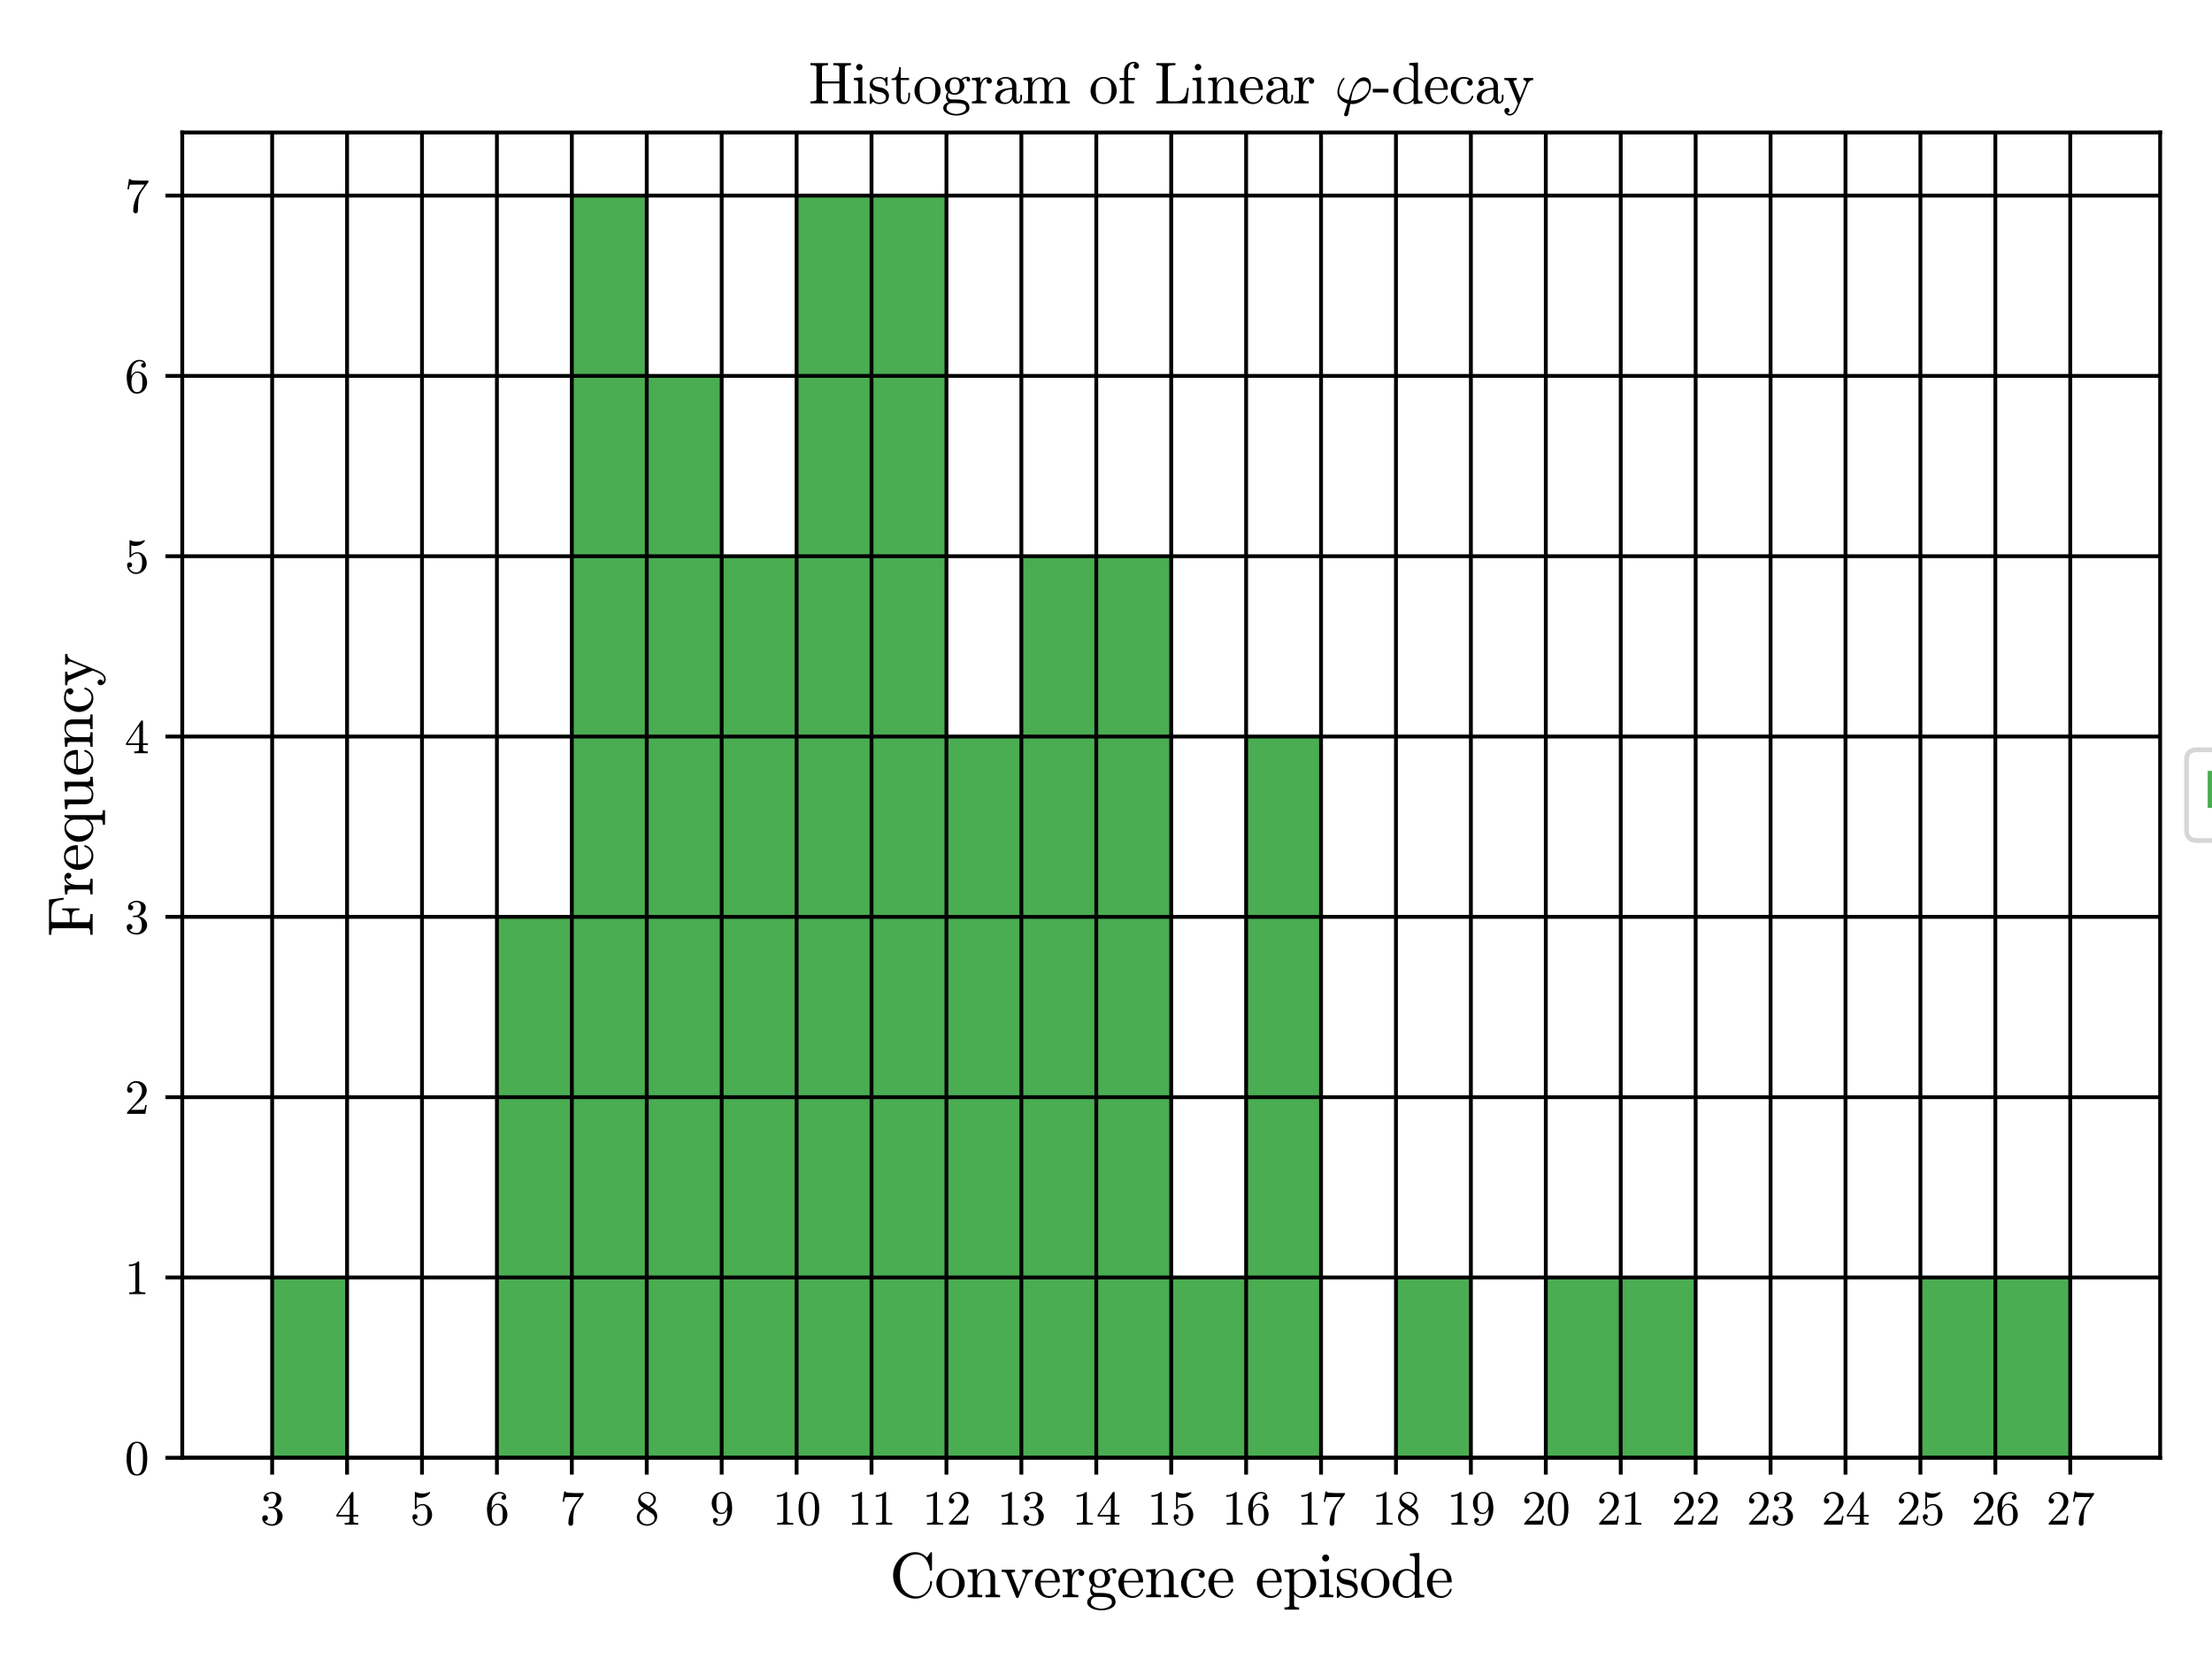 <?xml version="1.0" encoding="utf-8" standalone="no"?>
<!DOCTYPE svg PUBLIC "-//W3C//DTD SVG 1.1//EN"
  "http://www.w3.org/Graphics/SVG/1.1/DTD/svg11.dtd">
<svg xmlns:xlink="http://www.w3.org/1999/xlink" width="460.8pt" height="345.6pt" viewBox="0 0 460.8 345.6" xmlns="http://www.w3.org/2000/svg" version="1.1">
 <defs>
  <style type="text/css">*{stroke-linejoin: round; stroke-linecap: butt}</style>
 </defs>
 <g id="figure_1">
  <g id="patch_1">
   <path d="M 0 345.6 
L 460.8 345.6 
L 460.8 0 
L 0 0 
z
" style="fill: #ffffff"/>
  </g>
  <g id="axes_1">
   <g id="patch_2">
    <path d="M 37.966 303.685 
L 450 303.685 
L 450 27.6 
L 37.966 27.6 
z
" style="fill: #ffffff"/>
   </g>
   <g id="patch_3">
    <path d="M 56.695 303.685 
L 72.302 303.685 
L 72.302 266.122 
L 56.695 266.122 
z
" clip-path="url(#p7d79323b44)" style="fill: #4aad52"/>
   </g>
   <g id="patch_4">
    <path d="M 72.302 303.685 
L 87.91 303.685 
L 87.91 303.685 
L 72.302 303.685 
z
" clip-path="url(#p7d79323b44)" style="fill: #4aad52"/>
   </g>
   <g id="patch_5">
    <path d="M 87.91 303.685 
L 103.517 303.685 
L 103.517 303.685 
L 87.91 303.685 
z
" clip-path="url(#p7d79323b44)" style="fill: #4aad52"/>
   </g>
   <g id="patch_6">
    <path d="M 103.517 303.685 
L 119.124 303.685 
L 119.124 190.997 
L 103.517 190.997 
z
" clip-path="url(#p7d79323b44)" style="fill: #4aad52"/>
   </g>
   <g id="patch_7">
    <path d="M 119.124 303.685 
L 134.732 303.685 
L 134.732 40.747 
L 119.124 40.747 
z
" clip-path="url(#p7d79323b44)" style="fill: #4aad52"/>
   </g>
   <g id="patch_8">
    <path d="M 134.732 303.685 
L 150.339 303.685 
L 150.339 78.309 
L 134.732 78.309 
z
" clip-path="url(#p7d79323b44)" style="fill: #4aad52"/>
   </g>
   <g id="patch_9">
    <path d="M 150.339 303.685 
L 165.946 303.685 
L 165.946 115.872 
L 150.339 115.872 
z
" clip-path="url(#p7d79323b44)" style="fill: #4aad52"/>
   </g>
   <g id="patch_10">
    <path d="M 165.946 303.685 
L 181.554 303.685 
L 181.554 40.747 
L 165.946 40.747 
z
" clip-path="url(#p7d79323b44)" style="fill: #4aad52"/>
   </g>
   <g id="patch_11">
    <path d="M 181.554 303.685 
L 197.161 303.685 
L 197.161 40.747 
L 181.554 40.747 
z
" clip-path="url(#p7d79323b44)" style="fill: #4aad52"/>
   </g>
   <g id="patch_12">
    <path d="M 197.161 303.685 
L 212.768 303.685 
L 212.768 153.435 
L 197.161 153.435 
z
" clip-path="url(#p7d79323b44)" style="fill: #4aad52"/>
   </g>
   <g id="patch_13">
    <path d="M 212.768 303.685 
L 228.376 303.685 
L 228.376 115.872 
L 212.768 115.872 
z
" clip-path="url(#p7d79323b44)" style="fill: #4aad52"/>
   </g>
   <g id="patch_14">
    <path d="M 228.376 303.685 
L 243.983 303.685 
L 243.983 115.872 
L 228.376 115.872 
z
" clip-path="url(#p7d79323b44)" style="fill: #4aad52"/>
   </g>
   <g id="patch_15">
    <path d="M 243.983 303.685 
L 259.59 303.685 
L 259.59 266.122 
L 243.983 266.122 
z
" clip-path="url(#p7d79323b44)" style="fill: #4aad52"/>
   </g>
   <g id="patch_16">
    <path d="M 259.59 303.685 
L 275.198 303.685 
L 275.198 153.435 
L 259.59 153.435 
z
" clip-path="url(#p7d79323b44)" style="fill: #4aad52"/>
   </g>
   <g id="patch_17">
    <path d="M 275.198 303.685 
L 290.805 303.685 
L 290.805 303.685 
L 275.198 303.685 
z
" clip-path="url(#p7d79323b44)" style="fill: #4aad52"/>
   </g>
   <g id="patch_18">
    <path d="M 290.805 303.685 
L 306.412 303.685 
L 306.412 266.122 
L 290.805 266.122 
z
" clip-path="url(#p7d79323b44)" style="fill: #4aad52"/>
   </g>
   <g id="patch_19">
    <path d="M 306.412 303.685 
L 322.02 303.685 
L 322.02 303.685 
L 306.412 303.685 
z
" clip-path="url(#p7d79323b44)" style="fill: #4aad52"/>
   </g>
   <g id="patch_20">
    <path d="M 322.02 303.685 
L 337.627 303.685 
L 337.627 266.122 
L 322.02 266.122 
z
" clip-path="url(#p7d79323b44)" style="fill: #4aad52"/>
   </g>
   <g id="patch_21">
    <path d="M 337.627 303.685 
L 353.234 303.685 
L 353.234 266.122 
L 337.627 266.122 
z
" clip-path="url(#p7d79323b44)" style="fill: #4aad52"/>
   </g>
   <g id="patch_22">
    <path d="M 353.234 303.685 
L 368.842 303.685 
L 368.842 303.685 
L 353.234 303.685 
z
" clip-path="url(#p7d79323b44)" style="fill: #4aad52"/>
   </g>
   <g id="patch_23">
    <path d="M 368.842 303.685 
L 384.449 303.685 
L 384.449 303.685 
L 368.842 303.685 
z
" clip-path="url(#p7d79323b44)" style="fill: #4aad52"/>
   </g>
   <g id="patch_24">
    <path d="M 384.449 303.685 
L 400.057 303.685 
L 400.057 303.685 
L 384.449 303.685 
z
" clip-path="url(#p7d79323b44)" style="fill: #4aad52"/>
   </g>
   <g id="patch_25">
    <path d="M 400.057 303.685 
L 415.664 303.685 
L 415.664 266.122 
L 400.057 266.122 
z
" clip-path="url(#p7d79323b44)" style="fill: #4aad52"/>
   </g>
   <g id="patch_26">
    <path d="M 415.664 303.685 
L 431.271 303.685 
L 431.271 266.122 
L 415.664 266.122 
z
" clip-path="url(#p7d79323b44)" style="fill: #4aad52"/>
   </g>
   <g id="matplotlib.axis_1">
    <g id="xtick_1">
     <g id="line2d_1">
      <path d="M 56.695 303.685 
L 56.695 27.6 
" clip-path="url(#p7d79323b44)" style="fill: none; stroke: #000000; stroke-width: 0.8; stroke-linecap: square"/>
     </g>
     <g id="line2d_2">
      <defs>
       <path id="m139fb6463d" d="M 0 0 
L 0 3.5 
" style="stroke: #000000; stroke-width: 0.8"/>
      </defs>
      <g>
       <use xlink:href="#m139fb6463d" x="56.695" y="303.685" style="stroke: #000000; stroke-width: 0.8"/>
      </g>
     </g>
     <g id="text_1">
      <!-- 3 -->
      <g transform="translate(54.195 317.624)scale(0.1 -0.1)">
       <defs>
        <path id="Cmr10-33" d="M 609 494 
Q 759 275 1012 169 
Q 1266 63 1556 63 
Q 1928 63 2084 380 
Q 2241 697 2241 1100 
Q 2241 1281 2208 1462 
Q 2175 1644 2097 1800 
Q 2019 1956 1883 2050 
Q 1747 2144 1550 2144 
L 1125 2144 
Q 1069 2144 1069 2203 
L 1069 2259 
Q 1069 2309 1125 2309 
L 1478 2338 
Q 1703 2338 1851 2506 
Q 2000 2675 2069 2917 
Q 2138 3159 2138 3378 
Q 2138 3684 1994 3881 
Q 1850 4078 1556 4078 
Q 1313 4078 1091 3986 
Q 869 3894 738 3706 
Q 750 3709 759 3711 
Q 769 3713 781 3713 
Q 925 3713 1022 3613 
Q 1119 3513 1119 3372 
Q 1119 3234 1022 3134 
Q 925 3034 781 3034 
Q 641 3034 541 3134 
Q 441 3234 441 3372 
Q 441 3647 606 3850 
Q 772 4053 1033 4158 
Q 1294 4263 1556 4263 
Q 1750 4263 1965 4205 
Q 2181 4147 2356 4039 
Q 2531 3931 2642 3762 
Q 2753 3594 2753 3378 
Q 2753 3109 2633 2881 
Q 2513 2653 2303 2487 
Q 2094 2322 1844 2241 
Q 2122 2188 2372 2031 
Q 2622 1875 2773 1631 
Q 2925 1388 2925 1106 
Q 2925 753 2731 467 
Q 2538 181 2222 20 
Q 1906 -141 1556 -141 
Q 1256 -141 954 -26 
Q 653 88 461 316 
Q 269 544 269 863 
Q 269 1022 375 1128 
Q 481 1234 641 1234 
Q 744 1234 830 1186 
Q 916 1138 964 1050 
Q 1013 963 1013 863 
Q 1013 706 903 600 
Q 794 494 641 494 
L 609 494 
z
" transform="scale(0.016)"/>
       </defs>
       <use xlink:href="#Cmr10-33"/>
      </g>
     </g>
    </g>
    <g id="xtick_2">
     <g id="line2d_3">
      <path d="M 72.302 303.685 
L 72.302 27.6 
" clip-path="url(#p7d79323b44)" style="fill: none; stroke: #000000; stroke-width: 0.8; stroke-linecap: square"/>
     </g>
     <g id="line2d_4">
      <g>
       <use xlink:href="#m139fb6463d" x="72.302" y="303.685" style="stroke: #000000; stroke-width: 0.8"/>
      </g>
     </g>
     <g id="text_2">
      <!-- 4 -->
      <g transform="translate(69.802 317.624)scale(0.1 -0.1)">
       <defs>
        <path id="Cmr10-34" d="M 178 1056 
L 178 1281 
L 2156 4231 
Q 2178 4263 2222 4263 
L 2316 4263 
Q 2388 4263 2388 4191 
L 2388 1281 
L 3016 1281 
L 3016 1056 
L 2388 1056 
L 2388 428 
Q 2388 297 2575 261 
Q 2763 225 3009 225 
L 3009 0 
L 1247 0 
L 1247 225 
Q 1494 225 1681 261 
Q 1869 297 1869 428 
L 1869 1056 
L 178 1056 
z
M 391 1281 
L 1906 1281 
L 1906 3547 
L 391 1281 
z
" transform="scale(0.016)"/>
       </defs>
       <use xlink:href="#Cmr10-34"/>
      </g>
     </g>
    </g>
    <g id="xtick_3">
     <g id="line2d_5">
      <path d="M 87.91 303.685 
L 87.91 27.6 
" clip-path="url(#p7d79323b44)" style="fill: none; stroke: #000000; stroke-width: 0.8; stroke-linecap: square"/>
     </g>
     <g id="line2d_6">
      <g>
       <use xlink:href="#m139fb6463d" x="87.91" y="303.685" style="stroke: #000000; stroke-width: 0.8"/>
      </g>
     </g>
     <g id="text_3">
      <!-- 5 -->
      <g transform="translate(85.41 317.624)scale(0.1 -0.1)">
       <defs>
        <path id="Cmr10-35" d="M 556 728 
Q 622 541 758 387 
Q 894 234 1080 148 
Q 1266 63 1466 63 
Q 1928 63 2103 422 
Q 2278 781 2278 1294 
Q 2278 1516 2270 1667 
Q 2263 1819 2228 1959 
Q 2169 2184 2020 2353 
Q 1872 2522 1656 2522 
Q 1441 2522 1286 2456 
Q 1131 2391 1034 2303 
Q 938 2216 863 2119 
Q 788 2022 769 2016 
L 697 2016 
Q 681 2016 657 2036 
Q 634 2056 634 2075 
L 634 4213 
Q 634 4228 654 4245 
Q 675 4263 697 4263 
L 716 4263 
Q 1147 4056 1631 4056 
Q 2106 4056 2547 4263 
L 2566 4263 
Q 2588 4263 2606 4247 
Q 2625 4231 2625 4213 
L 2625 4153 
Q 2625 4122 2613 4122 
Q 2394 3831 2064 3668 
Q 1734 3506 1381 3506 
Q 1125 3506 856 3578 
L 856 2369 
Q 1069 2541 1236 2614 
Q 1403 2688 1663 2688 
Q 2016 2688 2295 2484 
Q 2575 2281 2725 1954 
Q 2875 1628 2875 1288 
Q 2875 903 2686 575 
Q 2497 247 2172 53 
Q 1847 -141 1466 -141 
Q 1150 -141 886 21 
Q 622 184 470 459 
Q 319 734 319 1044 
Q 319 1188 412 1278 
Q 506 1369 647 1369 
Q 788 1369 883 1276 
Q 978 1184 978 1044 
Q 978 906 883 811 
Q 788 716 647 716 
Q 625 716 597 720 
Q 569 725 556 728 
z
" transform="scale(0.016)"/>
       </defs>
       <use xlink:href="#Cmr10-35"/>
      </g>
     </g>
    </g>
    <g id="xtick_4">
     <g id="line2d_7">
      <path d="M 103.517 303.685 
L 103.517 27.6 
" clip-path="url(#p7d79323b44)" style="fill: none; stroke: #000000; stroke-width: 0.8; stroke-linecap: square"/>
     </g>
     <g id="line2d_8">
      <g>
       <use xlink:href="#m139fb6463d" x="103.517" y="303.685" style="stroke: #000000; stroke-width: 0.8"/>
      </g>
     </g>
     <g id="text_4">
      <!-- 6 -->
      <g transform="translate(101.017 317.624)scale(0.1 -0.1)">
       <defs>
        <path id="Cmr10-36" d="M 1600 -141 
Q 1203 -141 937 70 
Q 672 281 526 617 
Q 381 953 325 1322 
Q 269 1691 269 2069 
Q 269 2575 466 3084 
Q 663 3594 1045 3928 
Q 1428 4263 1953 4263 
Q 2172 4263 2361 4180 
Q 2550 4097 2658 3936 
Q 2766 3775 2766 3547 
Q 2766 3416 2677 3327 
Q 2588 3238 2456 3238 
Q 2331 3238 2240 3328 
Q 2150 3419 2150 3547 
Q 2150 3672 2240 3762 
Q 2331 3853 2456 3853 
L 2491 3853 
Q 2409 3969 2261 4023 
Q 2113 4078 1953 4078 
Q 1759 4078 1595 3993 
Q 1431 3909 1300 3765 
Q 1169 3622 1081 3448 
Q 994 3275 945 3053 
Q 897 2831 884 2637 
Q 872 2444 872 2150 
Q 984 2413 1190 2580 
Q 1397 2747 1656 2747 
Q 1941 2747 2175 2631 
Q 2409 2516 2578 2311 
Q 2747 2106 2836 1843 
Q 2925 1581 2925 1313 
Q 2925 938 2758 598 
Q 2591 259 2287 59 
Q 1984 -141 1600 -141 
z
M 1600 63 
Q 1847 63 1997 175 
Q 2147 288 2217 473 
Q 2288 659 2305 848 
Q 2322 1038 2322 1313 
Q 2322 1675 2287 1931 
Q 2253 2188 2100 2383 
Q 1947 2578 1631 2578 
Q 1372 2578 1205 2403 
Q 1038 2228 961 1961 
Q 884 1694 884 1447 
Q 884 1363 891 1319 
Q 891 1309 889 1303 
Q 888 1297 884 1288 
Q 884 1013 940 731 
Q 997 450 1156 256 
Q 1316 63 1600 63 
z
" transform="scale(0.016)"/>
       </defs>
       <use xlink:href="#Cmr10-36"/>
      </g>
     </g>
    </g>
    <g id="xtick_5">
     <g id="line2d_9">
      <path d="M 119.124 303.685 
L 119.124 27.6 
" clip-path="url(#p7d79323b44)" style="fill: none; stroke: #000000; stroke-width: 0.8; stroke-linecap: square"/>
     </g>
     <g id="line2d_10">
      <g>
       <use xlink:href="#m139fb6463d" x="119.124" y="303.685" style="stroke: #000000; stroke-width: 0.8"/>
      </g>
     </g>
     <g id="text_5">
      <!-- 7 -->
      <g transform="translate(116.624 317.624)scale(0.1 -0.1)">
       <defs>
        <path id="Cmr10-37" d="M 1113 166 
Q 1113 522 1175 862 
Q 1238 1203 1358 1536 
Q 1478 1869 1648 2189 
Q 1819 2509 2022 2791 
L 2606 3603 
L 1875 3603 
Q 738 3603 703 3572 
Q 619 3469 544 2981 
L 359 2981 
L 569 4325 
L 756 4325 
L 756 4306 
Q 756 4191 1147 4156 
Q 1538 4122 1913 4122 
L 3103 4122 
L 3103 3956 
Q 3103 3950 3101 3947 
Q 3100 3944 3097 3938 
L 2216 2700 
Q 1891 2219 1809 1631 
Q 1728 1044 1728 166 
Q 1728 41 1637 -50 
Q 1547 -141 1422 -141 
Q 1294 -141 1203 -50 
Q 1113 41 1113 166 
z
" transform="scale(0.016)"/>
       </defs>
       <use xlink:href="#Cmr10-37"/>
      </g>
     </g>
    </g>
    <g id="xtick_6">
     <g id="line2d_11">
      <path d="M 134.732 303.685 
L 134.732 27.6 
" clip-path="url(#p7d79323b44)" style="fill: none; stroke: #000000; stroke-width: 0.8; stroke-linecap: square"/>
     </g>
     <g id="line2d_12">
      <g>
       <use xlink:href="#m139fb6463d" x="134.732" y="303.685" style="stroke: #000000; stroke-width: 0.8"/>
      </g>
     </g>
     <g id="text_6">
      <!-- 8 -->
      <g transform="translate(132.232 317.624)scale(0.1 -0.1)">
       <defs>
        <path id="Cmr10-38" d="M 269 972 
Q 269 1356 522 1651 
Q 775 1947 1172 2144 
L 934 2297 
Q 716 2441 578 2680 
Q 441 2919 441 3181 
Q 441 3488 602 3734 
Q 763 3981 1030 4122 
Q 1297 4263 1600 4263 
Q 1884 4263 2148 4147 
Q 2413 4031 2583 3815 
Q 2753 3600 2753 3303 
Q 2753 3088 2651 2903 
Q 2550 2719 2373 2572 
Q 2197 2425 1997 2322 
L 2363 2088 
Q 2616 1922 2770 1653 
Q 2925 1384 2925 1088 
Q 2925 741 2739 456 
Q 2553 172 2247 15 
Q 1941 -141 1600 -141 
Q 1269 -141 961 -6 
Q 653 128 461 383 
Q 269 638 269 972 
z
M 616 972 
Q 616 719 755 509 
Q 894 300 1122 181 
Q 1350 63 1600 63 
Q 1972 63 2275 280 
Q 2578 497 2578 856 
Q 2578 978 2529 1098 
Q 2481 1219 2395 1317 
Q 2309 1416 2203 1478 
L 1344 2034 
Q 1144 1928 976 1765 
Q 809 1603 712 1400 
Q 616 1197 616 972 
z
M 1056 2925 
L 1831 2425 
Q 2100 2581 2272 2803 
Q 2444 3025 2444 3303 
Q 2444 3519 2323 3698 
Q 2203 3878 2009 3978 
Q 1816 4078 1594 4078 
Q 1400 4078 1203 4003 
Q 1006 3928 878 3779 
Q 750 3631 750 3431 
Q 750 3131 1056 2925 
z
" transform="scale(0.016)"/>
       </defs>
       <use xlink:href="#Cmr10-38"/>
      </g>
     </g>
    </g>
    <g id="xtick_7">
     <g id="line2d_13">
      <path d="M 150.339 303.685 
L 150.339 27.6 
" clip-path="url(#p7d79323b44)" style="fill: none; stroke: #000000; stroke-width: 0.8; stroke-linecap: square"/>
     </g>
     <g id="line2d_14">
      <g>
       <use xlink:href="#m139fb6463d" x="150.339" y="303.685" style="stroke: #000000; stroke-width: 0.8"/>
      </g>
     </g>
     <g id="text_7">
      <!-- 9 -->
      <g transform="translate(147.839 317.624)scale(0.1 -0.1)">
       <defs>
        <path id="Cmr10-39" d="M 722 269 
Q 897 63 1331 63 
Q 1575 63 1786 228 
Q 1997 394 2113 634 
Q 2247 906 2284 1214 
Q 2322 1522 2322 1978 
Q 2213 1719 2008 1553 
Q 1803 1388 1538 1388 
Q 1166 1388 873 1589 
Q 581 1791 425 2120 
Q 269 2450 269 2822 
Q 269 3206 444 3539 
Q 619 3872 928 4067 
Q 1238 4263 1631 4263 
Q 2019 4263 2280 4052 
Q 2541 3841 2678 3508 
Q 2816 3175 2870 2803 
Q 2925 2431 2925 2069 
Q 2925 1575 2744 1061 
Q 2563 547 2202 203 
Q 1841 -141 1331 -141 
Q 953 -141 690 37 
Q 428 216 428 575 
Q 428 706 517 795 
Q 606 884 738 884 
Q 866 884 955 795 
Q 1044 706 1044 575 
Q 1044 450 953 359 
Q 863 269 738 269 
L 722 269 
z
M 1563 1556 
Q 1825 1556 1992 1732 
Q 2159 1909 2234 2171 
Q 2309 2434 2309 2694 
L 2309 2816 
L 2309 2841 
Q 2309 3322 2168 3700 
Q 2028 4078 1631 4078 
Q 1378 4078 1220 3967 
Q 1063 3856 988 3672 
Q 913 3488 892 3278 
Q 872 3069 872 2822 
Q 872 2459 906 2203 
Q 941 1947 1094 1751 
Q 1247 1556 1563 1556 
z
" transform="scale(0.016)"/>
       </defs>
       <use xlink:href="#Cmr10-39"/>
      </g>
     </g>
    </g>
    <g id="xtick_8">
     <g id="line2d_15">
      <path d="M 165.946 303.685 
L 165.946 27.6 
" clip-path="url(#p7d79323b44)" style="fill: none; stroke: #000000; stroke-width: 0.8; stroke-linecap: square"/>
     </g>
     <g id="line2d_16">
      <g>
       <use xlink:href="#m139fb6463d" x="165.946" y="303.685" style="stroke: #000000; stroke-width: 0.8"/>
      </g>
     </g>
     <g id="text_8">
      <!-- 10 -->
      <g transform="translate(160.946 317.624)scale(0.1 -0.1)">
       <defs>
        <path id="Cmr10-31" d="M 594 0 
L 594 225 
Q 1394 225 1394 428 
L 1394 3788 
Q 1063 3628 556 3628 
L 556 3853 
Q 1341 3853 1741 4263 
L 1831 4263 
Q 1853 4263 1873 4245 
Q 1894 4228 1894 4206 
L 1894 428 
Q 1894 225 2694 225 
L 2694 0 
L 594 0 
z
" transform="scale(0.016)"/>
        <path id="Cmr10-30" d="M 1600 -141 
Q 816 -141 533 504 
Q 250 1150 250 2041 
Q 250 2597 351 3087 
Q 453 3578 754 3920 
Q 1056 4263 1600 4263 
Q 2022 4263 2290 4056 
Q 2559 3850 2700 3523 
Q 2841 3197 2892 2823 
Q 2944 2450 2944 2041 
Q 2944 1491 2842 1011 
Q 2741 531 2444 195 
Q 2147 -141 1600 -141 
z
M 1600 25 
Q 1956 25 2131 390 
Q 2306 756 2347 1200 
Q 2388 1644 2388 2144 
Q 2388 2625 2347 3031 
Q 2306 3438 2132 3767 
Q 1959 4097 1600 4097 
Q 1238 4097 1063 3765 
Q 888 3434 847 3029 
Q 806 2625 806 2144 
Q 806 1788 823 1472 
Q 841 1156 916 820 
Q 991 484 1158 254 
Q 1325 25 1600 25 
z
" transform="scale(0.016)"/>
       </defs>
       <use xlink:href="#Cmr10-31"/>
       <use xlink:href="#Cmr10-30" x="50"/>
      </g>
     </g>
    </g>
    <g id="xtick_9">
     <g id="line2d_17">
      <path d="M 181.554 303.685 
L 181.554 27.6 
" clip-path="url(#p7d79323b44)" style="fill: none; stroke: #000000; stroke-width: 0.8; stroke-linecap: square"/>
     </g>
     <g id="line2d_18">
      <g>
       <use xlink:href="#m139fb6463d" x="181.554" y="303.685" style="stroke: #000000; stroke-width: 0.8"/>
      </g>
     </g>
     <g id="text_9">
      <!-- 11 -->
      <g transform="translate(176.554 317.624)scale(0.1 -0.1)">
       <use xlink:href="#Cmr10-31"/>
       <use xlink:href="#Cmr10-31" x="50"/>
      </g>
     </g>
    </g>
    <g id="xtick_10">
     <g id="line2d_19">
      <path d="M 197.161 303.685 
L 197.161 27.6 
" clip-path="url(#p7d79323b44)" style="fill: none; stroke: #000000; stroke-width: 0.8; stroke-linecap: square"/>
     </g>
     <g id="line2d_20">
      <g>
       <use xlink:href="#m139fb6463d" x="197.161" y="303.685" style="stroke: #000000; stroke-width: 0.8"/>
      </g>
     </g>
     <g id="text_10">
      <!-- 12 -->
      <g transform="translate(192.161 317.624)scale(0.1 -0.1)">
       <defs>
        <path id="Cmr10-32" d="M 319 0 
L 319 172 
Q 319 188 331 206 
L 1325 1306 
Q 1550 1550 1690 1715 
Q 1831 1881 1968 2097 
Q 2106 2313 2186 2536 
Q 2266 2759 2266 3009 
Q 2266 3272 2169 3511 
Q 2072 3750 1880 3894 
Q 1688 4038 1416 4038 
Q 1138 4038 916 3870 
Q 694 3703 603 3438 
Q 628 3444 672 3444 
Q 816 3444 917 3347 
Q 1019 3250 1019 3097 
Q 1019 2950 917 2848 
Q 816 2747 672 2747 
Q 522 2747 420 2851 
Q 319 2956 319 3097 
Q 319 3338 409 3548 
Q 500 3759 670 3923 
Q 841 4088 1055 4175 
Q 1269 4263 1509 4263 
Q 1875 4263 2190 4108 
Q 2506 3953 2690 3670 
Q 2875 3388 2875 3009 
Q 2875 2731 2753 2481 
Q 2631 2231 2440 2026 
Q 2250 1822 1953 1562 
Q 1656 1303 1563 1216 
L 838 519 
L 1453 519 
Q 1906 519 2211 526 
Q 2516 534 2534 550 
Q 2609 631 2688 1141 
L 2875 1141 
L 2694 0 
L 319 0 
z
" transform="scale(0.016)"/>
       </defs>
       <use xlink:href="#Cmr10-31"/>
       <use xlink:href="#Cmr10-32" x="50"/>
      </g>
     </g>
    </g>
    <g id="xtick_11">
     <g id="line2d_21">
      <path d="M 212.768 303.685 
L 212.768 27.6 
" clip-path="url(#p7d79323b44)" style="fill: none; stroke: #000000; stroke-width: 0.8; stroke-linecap: square"/>
     </g>
     <g id="line2d_22">
      <g>
       <use xlink:href="#m139fb6463d" x="212.768" y="303.685" style="stroke: #000000; stroke-width: 0.8"/>
      </g>
     </g>
     <g id="text_11">
      <!-- 13 -->
      <g transform="translate(207.768 317.624)scale(0.1 -0.1)">
       <use xlink:href="#Cmr10-31"/>
       <use xlink:href="#Cmr10-33" x="50"/>
      </g>
     </g>
    </g>
    <g id="xtick_12">
     <g id="line2d_23">
      <path d="M 228.376 303.685 
L 228.376 27.6 
" clip-path="url(#p7d79323b44)" style="fill: none; stroke: #000000; stroke-width: 0.8; stroke-linecap: square"/>
     </g>
     <g id="line2d_24">
      <g>
       <use xlink:href="#m139fb6463d" x="228.376" y="303.685" style="stroke: #000000; stroke-width: 0.8"/>
      </g>
     </g>
     <g id="text_12">
      <!-- 14 -->
      <g transform="translate(223.376 317.624)scale(0.1 -0.1)">
       <use xlink:href="#Cmr10-31"/>
       <use xlink:href="#Cmr10-34" x="50"/>
      </g>
     </g>
    </g>
    <g id="xtick_13">
     <g id="line2d_25">
      <path d="M 243.983 303.685 
L 243.983 27.6 
" clip-path="url(#p7d79323b44)" style="fill: none; stroke: #000000; stroke-width: 0.8; stroke-linecap: square"/>
     </g>
     <g id="line2d_26">
      <g>
       <use xlink:href="#m139fb6463d" x="243.983" y="303.685" style="stroke: #000000; stroke-width: 0.8"/>
      </g>
     </g>
     <g id="text_13">
      <!-- 15 -->
      <g transform="translate(238.983 317.624)scale(0.1 -0.1)">
       <use xlink:href="#Cmr10-31"/>
       <use xlink:href="#Cmr10-35" x="50"/>
      </g>
     </g>
    </g>
    <g id="xtick_14">
     <g id="line2d_27">
      <path d="M 259.59 303.685 
L 259.59 27.6 
" clip-path="url(#p7d79323b44)" style="fill: none; stroke: #000000; stroke-width: 0.8; stroke-linecap: square"/>
     </g>
     <g id="line2d_28">
      <g>
       <use xlink:href="#m139fb6463d" x="259.59" y="303.685" style="stroke: #000000; stroke-width: 0.8"/>
      </g>
     </g>
     <g id="text_14">
      <!-- 16 -->
      <g transform="translate(254.59 317.624)scale(0.1 -0.1)">
       <use xlink:href="#Cmr10-31"/>
       <use xlink:href="#Cmr10-36" x="50"/>
      </g>
     </g>
    </g>
    <g id="xtick_15">
     <g id="line2d_29">
      <path d="M 275.198 303.685 
L 275.198 27.6 
" clip-path="url(#p7d79323b44)" style="fill: none; stroke: #000000; stroke-width: 0.8; stroke-linecap: square"/>
     </g>
     <g id="line2d_30">
      <g>
       <use xlink:href="#m139fb6463d" x="275.198" y="303.685" style="stroke: #000000; stroke-width: 0.8"/>
      </g>
     </g>
     <g id="text_15">
      <!-- 17 -->
      <g transform="translate(270.198 317.624)scale(0.1 -0.1)">
       <use xlink:href="#Cmr10-31"/>
       <use xlink:href="#Cmr10-37" x="50"/>
      </g>
     </g>
    </g>
    <g id="xtick_16">
     <g id="line2d_31">
      <path d="M 290.805 303.685 
L 290.805 27.6 
" clip-path="url(#p7d79323b44)" style="fill: none; stroke: #000000; stroke-width: 0.8; stroke-linecap: square"/>
     </g>
     <g id="line2d_32">
      <g>
       <use xlink:href="#m139fb6463d" x="290.805" y="303.685" style="stroke: #000000; stroke-width: 0.8"/>
      </g>
     </g>
     <g id="text_16">
      <!-- 18 -->
      <g transform="translate(285.805 317.624)scale(0.1 -0.1)">
       <use xlink:href="#Cmr10-31"/>
       <use xlink:href="#Cmr10-38" x="50"/>
      </g>
     </g>
    </g>
    <g id="xtick_17">
     <g id="line2d_33">
      <path d="M 306.412 303.685 
L 306.412 27.6 
" clip-path="url(#p7d79323b44)" style="fill: none; stroke: #000000; stroke-width: 0.8; stroke-linecap: square"/>
     </g>
     <g id="line2d_34">
      <g>
       <use xlink:href="#m139fb6463d" x="306.412" y="303.685" style="stroke: #000000; stroke-width: 0.8"/>
      </g>
     </g>
     <g id="text_17">
      <!-- 19 -->
      <g transform="translate(301.412 317.624)scale(0.1 -0.1)">
       <use xlink:href="#Cmr10-31"/>
       <use xlink:href="#Cmr10-39" x="50"/>
      </g>
     </g>
    </g>
    <g id="xtick_18">
     <g id="line2d_35">
      <path d="M 322.02 303.685 
L 322.02 27.6 
" clip-path="url(#p7d79323b44)" style="fill: none; stroke: #000000; stroke-width: 0.8; stroke-linecap: square"/>
     </g>
     <g id="line2d_36">
      <g>
       <use xlink:href="#m139fb6463d" x="322.02" y="303.685" style="stroke: #000000; stroke-width: 0.8"/>
      </g>
     </g>
     <g id="text_18">
      <!-- 20 -->
      <g transform="translate(317.02 317.624)scale(0.1 -0.1)">
       <use xlink:href="#Cmr10-32"/>
       <use xlink:href="#Cmr10-30" x="50"/>
      </g>
     </g>
    </g>
    <g id="xtick_19">
     <g id="line2d_37">
      <path d="M 337.627 303.685 
L 337.627 27.6 
" clip-path="url(#p7d79323b44)" style="fill: none; stroke: #000000; stroke-width: 0.8; stroke-linecap: square"/>
     </g>
     <g id="line2d_38">
      <g>
       <use xlink:href="#m139fb6463d" x="337.627" y="303.685" style="stroke: #000000; stroke-width: 0.8"/>
      </g>
     </g>
     <g id="text_19">
      <!-- 21 -->
      <g transform="translate(332.627 317.624)scale(0.1 -0.1)">
       <use xlink:href="#Cmr10-32"/>
       <use xlink:href="#Cmr10-31" x="50"/>
      </g>
     </g>
    </g>
    <g id="xtick_20">
     <g id="line2d_39">
      <path d="M 353.234 303.685 
L 353.234 27.6 
" clip-path="url(#p7d79323b44)" style="fill: none; stroke: #000000; stroke-width: 0.8; stroke-linecap: square"/>
     </g>
     <g id="line2d_40">
      <g>
       <use xlink:href="#m139fb6463d" x="353.234" y="303.685" style="stroke: #000000; stroke-width: 0.8"/>
      </g>
     </g>
     <g id="text_20">
      <!-- 22 -->
      <g transform="translate(348.234 317.624)scale(0.1 -0.1)">
       <use xlink:href="#Cmr10-32"/>
       <use xlink:href="#Cmr10-32" x="50"/>
      </g>
     </g>
    </g>
    <g id="xtick_21">
     <g id="line2d_41">
      <path d="M 368.842 303.685 
L 368.842 27.6 
" clip-path="url(#p7d79323b44)" style="fill: none; stroke: #000000; stroke-width: 0.8; stroke-linecap: square"/>
     </g>
     <g id="line2d_42">
      <g>
       <use xlink:href="#m139fb6463d" x="368.842" y="303.685" style="stroke: #000000; stroke-width: 0.8"/>
      </g>
     </g>
     <g id="text_21">
      <!-- 23 -->
      <g transform="translate(363.842 317.624)scale(0.1 -0.1)">
       <use xlink:href="#Cmr10-32"/>
       <use xlink:href="#Cmr10-33" x="50"/>
      </g>
     </g>
    </g>
    <g id="xtick_22">
     <g id="line2d_43">
      <path d="M 384.449 303.685 
L 384.449 27.6 
" clip-path="url(#p7d79323b44)" style="fill: none; stroke: #000000; stroke-width: 0.8; stroke-linecap: square"/>
     </g>
     <g id="line2d_44">
      <g>
       <use xlink:href="#m139fb6463d" x="384.449" y="303.685" style="stroke: #000000; stroke-width: 0.8"/>
      </g>
     </g>
     <g id="text_22">
      <!-- 24 -->
      <g transform="translate(379.449 317.624)scale(0.1 -0.1)">
       <use xlink:href="#Cmr10-32"/>
       <use xlink:href="#Cmr10-34" x="50"/>
      </g>
     </g>
    </g>
    <g id="xtick_23">
     <g id="line2d_45">
      <path d="M 400.057 303.685 
L 400.057 27.6 
" clip-path="url(#p7d79323b44)" style="fill: none; stroke: #000000; stroke-width: 0.8; stroke-linecap: square"/>
     </g>
     <g id="line2d_46">
      <g>
       <use xlink:href="#m139fb6463d" x="400.057" y="303.685" style="stroke: #000000; stroke-width: 0.8"/>
      </g>
     </g>
     <g id="text_23">
      <!-- 25 -->
      <g transform="translate(395.057 317.624)scale(0.1 -0.1)">
       <use xlink:href="#Cmr10-32"/>
       <use xlink:href="#Cmr10-35" x="50"/>
      </g>
     </g>
    </g>
    <g id="xtick_24">
     <g id="line2d_47">
      <path d="M 415.664 303.685 
L 415.664 27.6 
" clip-path="url(#p7d79323b44)" style="fill: none; stroke: #000000; stroke-width: 0.8; stroke-linecap: square"/>
     </g>
     <g id="line2d_48">
      <g>
       <use xlink:href="#m139fb6463d" x="415.664" y="303.685" style="stroke: #000000; stroke-width: 0.8"/>
      </g>
     </g>
     <g id="text_24">
      <!-- 26 -->
      <g transform="translate(410.664 317.624)scale(0.1 -0.1)">
       <use xlink:href="#Cmr10-32"/>
       <use xlink:href="#Cmr10-36" x="50"/>
      </g>
     </g>
    </g>
    <g id="xtick_25">
     <g id="line2d_49">
      <path d="M 431.271 303.685 
L 431.271 27.6 
" clip-path="url(#p7d79323b44)" style="fill: none; stroke: #000000; stroke-width: 0.8; stroke-linecap: square"/>
     </g>
     <g id="line2d_50">
      <g>
       <use xlink:href="#m139fb6463d" x="431.271" y="303.685" style="stroke: #000000; stroke-width: 0.8"/>
      </g>
     </g>
     <g id="text_25">
      <!-- 27 -->
      <g transform="translate(426.271 317.624)scale(0.1 -0.1)">
       <use xlink:href="#Cmr10-32"/>
       <use xlink:href="#Cmr10-37" x="50"/>
      </g>
     </g>
    </g>
    <g id="text_26">
     <!-- Convergence episode -->
     <g transform="translate(185.3 332.73)scale(0.13 -0.13)">
      <defs>
       <path id="Cmr10-43" d="M 1459 684 
Q 1678 406 2006 245 
Q 2334 84 2688 84 
Q 2984 84 3237 201 
Q 3491 319 3680 528 
Q 3869 738 3970 1003 
Q 4072 1269 4072 1563 
Q 4072 1613 4128 1613 
L 4206 1613 
Q 4256 1613 4256 1550 
Q 4256 1216 4128 905 
Q 4000 594 3765 358 
Q 3531 122 3226 -9 
Q 2922 -141 2591 -141 
Q 2131 -141 1720 45 
Q 1309 231 1004 554 
Q 700 878 529 1303 
Q 359 1728 359 2188 
Q 359 2647 529 3072 
Q 700 3497 1004 3822 
Q 1309 4147 1720 4330 
Q 2131 4513 2591 4513 
Q 2919 4513 3219 4370 
Q 3519 4228 3744 3969 
L 4116 4494 
Q 4153 4513 4159 4513 
L 4206 4513 
Q 4225 4513 4240 4497 
Q 4256 4481 4256 4459 
L 4256 2731 
Q 4256 2675 4206 2675 
L 4091 2675 
Q 4031 2675 4031 2731 
Q 4031 2916 3957 3144 
Q 3884 3372 3770 3576 
Q 3656 3781 3506 3938 
Q 3147 4288 2681 4288 
Q 2328 4288 2004 4128 
Q 1681 3969 1459 3688 
Q 1225 3388 1134 3005 
Q 1044 2622 1044 2188 
Q 1044 1753 1134 1368 
Q 1225 984 1459 684 
z
" transform="scale(0.016)"/>
       <path id="Cmr10-6f" d="M 1600 -72 
Q 1216 -72 887 123 
Q 559 319 368 647 
Q 178 975 178 1363 
Q 178 1656 283 1928 
Q 388 2200 583 2414 
Q 778 2628 1037 2748 
Q 1297 2869 1600 2869 
Q 1994 2869 2317 2661 
Q 2641 2453 2828 2104 
Q 3016 1756 3016 1363 
Q 3016 978 2825 648 
Q 2634 319 2307 123 
Q 1981 -72 1600 -72 
z
M 1600 116 
Q 2113 116 2284 487 
Q 2456 859 2456 1434 
Q 2456 1756 2422 1967 
Q 2388 2178 2272 2350 
Q 2200 2456 2089 2536 
Q 1978 2616 1854 2658 
Q 1731 2700 1600 2700 
Q 1400 2700 1220 2609 
Q 1041 2519 922 2350 
Q 803 2169 770 1951 
Q 738 1734 738 1434 
Q 738 1075 800 789 
Q 863 503 1052 309 
Q 1241 116 1600 116 
z
" transform="scale(0.016)"/>
       <path id="Cmr10-6e" d="M 191 0 
L 191 225 
Q 409 225 550 259 
Q 691 294 691 428 
L 691 2175 
Q 691 2347 639 2423 
Q 588 2500 491 2517 
Q 394 2534 191 2534 
L 191 2759 
L 1119 2828 
L 1119 2203 
Q 1247 2478 1498 2653 
Q 1750 2828 2047 2828 
Q 2491 2828 2714 2615 
Q 2938 2403 2938 1966 
L 2938 428 
Q 2938 294 3078 259 
Q 3219 225 3438 225 
L 3438 0 
L 1972 0 
L 1972 225 
Q 2191 225 2331 259 
Q 2472 294 2472 428 
L 2472 1947 
Q 2472 2259 2381 2461 
Q 2291 2663 2009 2663 
Q 1638 2663 1398 2366 
Q 1159 2069 1159 1691 
L 1159 428 
Q 1159 294 1300 259 
Q 1441 225 1656 225 
L 1656 0 
L 191 0 
z
" transform="scale(0.016)"/>
       <path id="Cmr10-76" d="M 1563 0 
L 628 2350 
Q 569 2469 445 2501 
Q 322 2534 122 2534 
L 122 2759 
L 1466 2759 
L 1466 2534 
Q 1106 2534 1106 2381 
Q 1106 2356 1113 2344 
L 1831 538 
L 2478 2169 
Q 2497 2219 2497 2272 
Q 2497 2394 2405 2464 
Q 2313 2534 2188 2534 
L 2188 2759 
L 3250 2759 
L 3250 2534 
Q 3053 2534 2904 2443 
Q 2756 2353 2675 2175 
L 1813 0 
Q 1788 -72 1709 -72 
L 1663 -72 
Q 1584 -72 1563 0 
z
" transform="scale(0.016)"/>
       <path id="Cmr10-65" d="M 1594 -72 
Q 1203 -72 876 133 
Q 550 338 364 680 
Q 178 1022 178 1403 
Q 178 1778 348 2115 
Q 519 2453 823 2661 
Q 1128 2869 1503 2869 
Q 1797 2869 2014 2770 
Q 2231 2672 2372 2497 
Q 2513 2322 2584 2084 
Q 2656 1847 2656 1563 
Q 2656 1478 2591 1478 
L 738 1478 
L 738 1409 
Q 738 878 952 497 
Q 1166 116 1650 116 
Q 1847 116 2014 203 
Q 2181 291 2304 447 
Q 2428 603 2472 781 
Q 2478 803 2495 820 
Q 2513 838 2534 838 
L 2591 838 
Q 2656 838 2656 756 
Q 2566 394 2266 161 
Q 1966 -72 1594 -72 
z
M 744 1638 
L 2203 1638 
Q 2203 1878 2136 2125 
Q 2069 2372 1912 2536 
Q 1756 2700 1503 2700 
Q 1141 2700 942 2361 
Q 744 2022 744 1638 
z
" transform="scale(0.016)"/>
       <path id="Cmr10-72" d="M 166 0 
L 166 225 
Q 384 225 525 259 
Q 666 294 666 428 
L 666 2175 
Q 666 2347 614 2423 
Q 563 2500 466 2517 
Q 369 2534 166 2534 
L 166 2759 
L 1081 2828 
L 1081 2203 
Q 1184 2481 1375 2654 
Q 1566 2828 1838 2828 
Q 2028 2828 2178 2715 
Q 2328 2603 2328 2419 
Q 2328 2303 2245 2217 
Q 2163 2131 2041 2131 
Q 1922 2131 1837 2215 
Q 1753 2300 1753 2419 
Q 1753 2591 1875 2663 
L 1838 2663 
Q 1578 2663 1414 2475 
Q 1250 2288 1181 2009 
Q 1113 1731 1113 1478 
L 1113 428 
Q 1113 225 1734 225 
L 1734 0 
L 166 0 
z
" transform="scale(0.016)"/>
       <path id="Cmr10-67" d="M 178 -500 
Q 178 -272 343 -101 
Q 509 69 738 141 
Q 609 238 542 384 
Q 475 531 475 697 
Q 475 997 666 1228 
Q 372 1516 372 1888 
Q 372 2088 458 2263 
Q 544 2438 697 2566 
Q 850 2694 1037 2761 
Q 1225 2828 1422 2828 
Q 1803 2828 2106 2606 
Q 2238 2747 2417 2823 
Q 2597 2900 2791 2900 
Q 2928 2900 3015 2801 
Q 3103 2703 3103 2566 
Q 3103 2488 3043 2428 
Q 2984 2369 2906 2369 
Q 2825 2369 2765 2428 
Q 2706 2488 2706 2566 
Q 2706 2684 2784 2731 
Q 2453 2731 2216 2503 
Q 2331 2388 2401 2220 
Q 2472 2053 2472 1888 
Q 2472 1616 2322 1398 
Q 2172 1181 1926 1061 
Q 1681 941 1422 941 
Q 1072 941 781 1131 
Q 691 1006 691 850 
Q 691 681 802 554 
Q 913 428 1081 428 
L 1606 428 
Q 1988 428 2294 359 
Q 2600 291 2808 84 
Q 3016 -122 3016 -500 
Q 3016 -781 2778 -967 
Q 2541 -1153 2211 -1236 
Q 1881 -1319 1600 -1319 
Q 1316 -1319 984 -1236 
Q 653 -1153 415 -967 
Q 178 -781 178 -500 
z
M 538 -500 
Q 538 -716 713 -861 
Q 888 -1006 1134 -1076 
Q 1381 -1147 1600 -1147 
Q 1816 -1147 2062 -1076 
Q 2309 -1006 2482 -861 
Q 2656 -716 2656 -500 
Q 2656 -166 2350 -67 
Q 2044 31 1606 31 
L 1081 31 
Q 934 31 811 -39 
Q 688 -109 613 -236 
Q 538 -363 538 -500 
z
M 1422 1113 
Q 1966 1113 1966 1888 
Q 1966 2222 1850 2439 
Q 1734 2656 1422 2656 
Q 1109 2656 993 2439 
Q 878 2222 878 1888 
Q 878 1675 922 1503 
Q 966 1331 1084 1222 
Q 1203 1113 1422 1113 
z
" transform="scale(0.016)"/>
       <path id="Cmr10-63" d="M 1594 -72 
Q 1206 -72 890 129 
Q 575 331 394 667 
Q 213 1003 213 1381 
Q 213 1759 392 2106 
Q 572 2453 889 2661 
Q 1206 2869 1594 2869 
Q 1969 2869 2276 2722 
Q 2584 2575 2584 2241 
Q 2584 2116 2495 2023 
Q 2406 1931 2278 1931 
Q 2150 1931 2061 2023 
Q 1972 2116 1972 2241 
Q 1972 2353 2044 2436 
Q 2116 2519 2222 2541 
Q 2000 2681 1600 2681 
Q 1294 2681 1106 2478 
Q 919 2275 844 1975 
Q 769 1675 769 1381 
Q 769 1072 861 783 
Q 953 494 1158 305 
Q 1363 116 1672 116 
Q 1975 116 2187 302 
Q 2400 488 2478 788 
Q 2478 825 2528 825 
L 2606 825 
Q 2625 825 2640 808 
Q 2656 791 2656 769 
L 2656 750 
Q 2559 372 2271 150 
Q 1984 -72 1594 -72 
z
" transform="scale(0.016)"/>
       <path id="Cmr10-20" transform="scale(0.016)"/>
       <path id="Cmr10-70" d="M 166 -1241 
L 166 -1019 
Q 384 -1019 525 -981 
Q 666 -944 666 -813 
L 666 2272 
Q 666 2447 541 2490 
Q 416 2534 166 2534 
L 166 2759 
L 1113 2828 
L 1113 2431 
Q 1288 2625 1520 2726 
Q 1753 2828 2016 2828 
Q 2394 2828 2697 2623 
Q 3000 2419 3170 2086 
Q 3341 1753 3341 1381 
Q 3341 994 3152 659 
Q 2963 325 2636 126 
Q 2309 -72 1919 -72 
Q 1453 -72 1131 306 
L 1131 -813 
Q 1131 -944 1273 -981 
Q 1416 -1019 1631 -1019 
L 1631 -1241 
L 166 -1241 
z
M 1131 622 
Q 1244 394 1444 245 
Q 1644 97 1881 97 
Q 2103 97 2273 215 
Q 2444 334 2559 534 
Q 2675 734 2729 954 
Q 2784 1175 2784 1381 
Q 2784 1638 2692 1936 
Q 2600 2234 2411 2439 
Q 2222 2644 1953 2644 
Q 1694 2644 1476 2511 
Q 1259 2378 1131 2150 
L 1131 622 
z
" transform="scale(0.016)"/>
       <path id="Cmr10-69" d="M 197 0 
L 197 225 
Q 416 225 556 259 
Q 697 294 697 428 
L 697 2175 
Q 697 2422 601 2478 
Q 506 2534 225 2534 
L 225 2759 
L 1147 2828 
L 1147 428 
Q 1147 294 1269 259 
Q 1391 225 1594 225 
L 1594 0 
L 197 0 
z
M 469 3928 
Q 469 4069 575 4175 
Q 681 4281 819 4281 
Q 909 4281 993 4234 
Q 1078 4188 1125 4103 
Q 1172 4019 1172 3928 
Q 1172 3791 1065 3684 
Q 959 3578 819 3578 
Q 681 3578 575 3684 
Q 469 3791 469 3928 
z
" transform="scale(0.016)"/>
       <path id="Cmr10-73" d="M 213 -19 
L 213 1025 
Q 213 1075 269 1075 
L 347 1075 
Q 384 1075 397 1025 
Q 575 97 1259 97 
Q 1563 97 1767 234 
Q 1972 372 1972 659 
Q 1972 866 1812 1011 
Q 1653 1156 1434 1209 
L 1006 1294 
Q 791 1341 614 1437 
Q 438 1534 325 1695 
Q 213 1856 213 2069 
Q 213 2350 361 2529 
Q 509 2709 746 2789 
Q 984 2869 1259 2869 
Q 1588 2869 1831 2694 
L 2016 2853 
Q 2016 2869 2047 2869 
L 2094 2869 
Q 2113 2869 2128 2851 
Q 2144 2834 2144 2816 
L 2144 1978 
Q 2144 1919 2094 1919 
L 2016 1919 
Q 1959 1919 1959 1978 
Q 1959 2313 1773 2516 
Q 1588 2719 1253 2719 
Q 966 2719 755 2612 
Q 544 2506 544 2247 
Q 544 2069 695 1955 
Q 847 1841 1050 1791 
L 1484 1709 
Q 1703 1659 1892 1540 
Q 2081 1422 2192 1240 
Q 2303 1059 2303 831 
Q 2303 600 2223 429 
Q 2144 259 2001 146 
Q 1859 34 1665 -19 
Q 1472 -72 1259 -72 
Q 859 -72 575 197 
L 341 -56 
Q 341 -72 306 -72 
L 269 -72 
Q 213 -72 213 -19 
z
" transform="scale(0.016)"/>
       <path id="Cmr10-64" d="M 1563 -72 
Q 1184 -72 871 133 
Q 559 338 386 672 
Q 213 1006 213 1381 
Q 213 1769 402 2101 
Q 591 2434 916 2631 
Q 1241 2828 1631 2828 
Q 1866 2828 2075 2729 
Q 2284 2631 2438 2456 
L 2438 3788 
Q 2438 3959 2386 4036 
Q 2334 4113 2239 4130 
Q 2144 4147 1941 4147 
L 1941 4372 
L 2888 4441 
L 2888 581 
Q 2888 413 2939 336 
Q 2991 259 3086 242 
Q 3181 225 3384 225 
L 3384 0 
L 2419 -72 
L 2419 331 
Q 2253 141 2025 34 
Q 1797 -72 1563 -72 
z
M 909 556 
Q 1019 347 1201 222 
Q 1384 97 1600 97 
Q 1866 97 2087 250 
Q 2309 403 2419 647 
L 2419 2181 
Q 2344 2322 2230 2433 
Q 2116 2544 1973 2603 
Q 1831 2663 1672 2663 
Q 1338 2663 1134 2473 
Q 931 2284 850 1990 
Q 769 1697 769 1375 
Q 769 1119 795 928 
Q 822 738 909 556 
z
" transform="scale(0.016)"/>
      </defs>
      <use xlink:href="#Cmr10-43"/>
      <use xlink:href="#Cmr10-6f" x="72.217"/>
      <use xlink:href="#Cmr10-6e" x="122.217"/>
      <use xlink:href="#Cmr10-76" x="177.734"/>
      <use xlink:href="#Cmr10-65" x="230.42"/>
      <use xlink:href="#Cmr10-72" x="274.805"/>
      <use xlink:href="#Cmr10-67" x="313.916"/>
      <use xlink:href="#Cmr10-65" x="363.916"/>
      <use xlink:href="#Cmr10-6e" x="408.301"/>
      <use xlink:href="#Cmr10-63" x="463.818"/>
      <use xlink:href="#Cmr10-65" x="508.203"/>
      <use xlink:href="#Cmr10-20" x="552.588"/>
      <use xlink:href="#Cmr10-65" x="585.889"/>
      <use xlink:href="#Cmr10-70" x="630.273"/>
      <use xlink:href="#Cmr10-69" x="685.791"/>
      <use xlink:href="#Cmr10-73" x="713.477"/>
      <use xlink:href="#Cmr10-6f" x="752.881"/>
      <use xlink:href="#Cmr10-64" x="802.881"/>
      <use xlink:href="#Cmr10-65" x="858.398"/>
     </g>
    </g>
   </g>
   <g id="matplotlib.axis_2">
    <g id="ytick_1">
     <g id="line2d_51">
      <path d="M 37.966 303.685 
L 450 303.685 
" clip-path="url(#p7d79323b44)" style="fill: none; stroke: #000000; stroke-width: 0.8; stroke-linecap: square"/>
     </g>
     <g id="line2d_52">
      <defs>
       <path id="m0edccad7ef" d="M 0 0 
L -3.5 0 
" style="stroke: #000000; stroke-width: 0.8"/>
      </defs>
      <g>
       <use xlink:href="#m0edccad7ef" x="37.966" y="303.685" style="stroke: #000000; stroke-width: 0.8"/>
      </g>
     </g>
     <g id="text_27">
      <!-- 0 -->
      <g transform="translate(25.966 307.155)scale(0.1 -0.1)">
       <use xlink:href="#Cmr10-30"/>
      </g>
     </g>
    </g>
    <g id="ytick_2">
     <g id="line2d_53">
      <path d="M 37.966 266.122 
L 450 266.122 
" clip-path="url(#p7d79323b44)" style="fill: none; stroke: #000000; stroke-width: 0.8; stroke-linecap: square"/>
     </g>
     <g id="line2d_54">
      <g>
       <use xlink:href="#m0edccad7ef" x="37.966" y="266.122" style="stroke: #000000; stroke-width: 0.8"/>
      </g>
     </g>
     <g id="text_28">
      <!-- 1 -->
      <g transform="translate(25.966 269.592)scale(0.1 -0.1)">
       <use xlink:href="#Cmr10-31"/>
      </g>
     </g>
    </g>
    <g id="ytick_3">
     <g id="line2d_55">
      <path d="M 37.966 228.56 
L 450 228.56 
" clip-path="url(#p7d79323b44)" style="fill: none; stroke: #000000; stroke-width: 0.8; stroke-linecap: square"/>
     </g>
     <g id="line2d_56">
      <g>
       <use xlink:href="#m0edccad7ef" x="37.966" y="228.56" style="stroke: #000000; stroke-width: 0.8"/>
      </g>
     </g>
     <g id="text_29">
      <!-- 2 -->
      <g transform="translate(25.966 232.029)scale(0.1 -0.1)">
       <use xlink:href="#Cmr10-32"/>
      </g>
     </g>
    </g>
    <g id="ytick_4">
     <g id="line2d_57">
      <path d="M 37.966 190.997 
L 450 190.997 
" clip-path="url(#p7d79323b44)" style="fill: none; stroke: #000000; stroke-width: 0.8; stroke-linecap: square"/>
     </g>
     <g id="line2d_58">
      <g>
       <use xlink:href="#m0edccad7ef" x="37.966" y="190.997" style="stroke: #000000; stroke-width: 0.8"/>
      </g>
     </g>
     <g id="text_30">
      <!-- 3 -->
      <g transform="translate(25.966 194.467)scale(0.1 -0.1)">
       <use xlink:href="#Cmr10-33"/>
      </g>
     </g>
    </g>
    <g id="ytick_5">
     <g id="line2d_59">
      <path d="M 37.966 153.435 
L 450 153.435 
" clip-path="url(#p7d79323b44)" style="fill: none; stroke: #000000; stroke-width: 0.8; stroke-linecap: square"/>
     </g>
     <g id="line2d_60">
      <g>
       <use xlink:href="#m0edccad7ef" x="37.966" y="153.435" style="stroke: #000000; stroke-width: 0.8"/>
      </g>
     </g>
     <g id="text_31">
      <!-- 4 -->
      <g transform="translate(25.966 156.904)scale(0.1 -0.1)">
       <use xlink:href="#Cmr10-34"/>
      </g>
     </g>
    </g>
    <g id="ytick_6">
     <g id="line2d_61">
      <path d="M 37.966 115.872 
L 450 115.872 
" clip-path="url(#p7d79323b44)" style="fill: none; stroke: #000000; stroke-width: 0.8; stroke-linecap: square"/>
     </g>
     <g id="line2d_62">
      <g>
       <use xlink:href="#m0edccad7ef" x="37.966" y="115.872" style="stroke: #000000; stroke-width: 0.8"/>
      </g>
     </g>
     <g id="text_32">
      <!-- 5 -->
      <g transform="translate(25.966 119.342)scale(0.1 -0.1)">
       <use xlink:href="#Cmr10-35"/>
      </g>
     </g>
    </g>
    <g id="ytick_7">
     <g id="line2d_63">
      <path d="M 37.966 78.309 
L 450 78.309 
" clip-path="url(#p7d79323b44)" style="fill: none; stroke: #000000; stroke-width: 0.8; stroke-linecap: square"/>
     </g>
     <g id="line2d_64">
      <g>
       <use xlink:href="#m0edccad7ef" x="37.966" y="78.309" style="stroke: #000000; stroke-width: 0.8"/>
      </g>
     </g>
     <g id="text_33">
      <!-- 6 -->
      <g transform="translate(25.966 81.779)scale(0.1 -0.1)">
       <use xlink:href="#Cmr10-36"/>
      </g>
     </g>
    </g>
    <g id="ytick_8">
     <g id="line2d_65">
      <path d="M 37.966 40.747 
L 450 40.747 
" clip-path="url(#p7d79323b44)" style="fill: none; stroke: #000000; stroke-width: 0.8; stroke-linecap: square"/>
     </g>
     <g id="line2d_66">
      <g>
       <use xlink:href="#m0edccad7ef" x="37.966" y="40.747" style="stroke: #000000; stroke-width: 0.8"/>
      </g>
     </g>
     <g id="text_34">
      <!-- 7 -->
      <g transform="translate(25.966 44.216)scale(0.1 -0.1)">
       <use xlink:href="#Cmr10-37"/>
      </g>
     </g>
    </g>
    <g id="text_35">
     <!-- Frequency -->
     <g transform="translate(19.299 195.144)rotate(-90)scale(0.13 -0.13)">
      <defs>
       <path id="Cmr10-46" d="M 197 0 
L 197 225 
Q 856 225 856 428 
L 856 3944 
Q 856 4147 197 4147 
L 197 4372 
L 3725 4372 
L 3903 2906 
L 3719 2906 
Q 3675 3309 3601 3542 
Q 3528 3775 3387 3908 
Q 3247 4041 3011 4094 
Q 2775 4147 2363 4147 
L 1778 4147 
Q 1663 4147 1598 4137 
Q 1534 4128 1493 4083 
Q 1453 4038 1453 3944 
L 1453 2297 
L 1906 2297 
Q 2234 2297 2387 2355 
Q 2541 2413 2598 2566 
Q 2656 2719 2656 3047 
L 2841 3047 
L 2841 1325 
L 2656 1325 
Q 2656 1653 2598 1806 
Q 2541 1959 2387 2017 
Q 2234 2075 1906 2075 
L 1453 2075 
L 1453 428 
Q 1453 225 2272 225 
L 2272 0 
L 197 0 
z
" transform="scale(0.016)"/>
       <path id="Cmr10-71" d="M 1919 -1241 
L 1919 -1019 
Q 2138 -1019 2278 -981 
Q 2419 -944 2419 -813 
L 2419 372 
Q 2269 172 2041 50 
Q 1813 -72 1563 -72 
Q 1275 -72 1028 47 
Q 781 166 598 369 
Q 416 572 314 839 
Q 213 1106 213 1381 
Q 213 1763 400 2098 
Q 588 2434 914 2631 
Q 1241 2828 1619 2828 
Q 1891 2828 2122 2675 
Q 2353 2522 2491 2266 
L 2719 2828 
L 2888 2828 
L 2888 -813 
Q 2888 -944 3028 -981 
Q 3169 -1019 3384 -1019 
L 3384 -1241 
L 1919 -1241 
z
M 1600 97 
Q 1884 97 2107 286 
Q 2331 475 2438 763 
L 2438 1888 
Q 2372 2194 2165 2419 
Q 1959 2644 1672 2644 
Q 1453 2644 1281 2528 
Q 1109 2413 995 2219 
Q 881 2025 825 1800 
Q 769 1575 769 1375 
Q 769 1119 859 817 
Q 950 516 1137 306 
Q 1325 97 1600 97 
z
" transform="scale(0.016)"/>
       <path id="Cmr10-75" d="M 691 763 
L 691 2175 
Q 691 2347 639 2423 
Q 588 2500 491 2517 
Q 394 2534 191 2534 
L 191 2759 
L 1159 2828 
L 1159 763 
Q 1159 513 1195 373 
Q 1231 234 1348 165 
Q 1466 97 1722 97 
Q 2066 97 2269 384 
Q 2472 672 2472 1038 
L 2472 2175 
Q 2472 2347 2419 2423 
Q 2366 2500 2270 2517 
Q 2175 2534 1972 2534 
L 1972 2759 
L 2938 2828 
L 2938 581 
Q 2938 413 2989 336 
Q 3041 259 3137 242 
Q 3234 225 3438 225 
L 3438 0 
L 2491 -72 
L 2491 469 
Q 2372 228 2159 78 
Q 1947 -72 1691 -72 
Q 1231 -72 961 123 
Q 691 319 691 763 
z
" transform="scale(0.016)"/>
       <path id="Cmr10-79" d="M 441 -1050 
Q 563 -1147 709 -1147 
Q 1113 -1147 1369 -538 
L 1588 0 
L 628 2350 
Q 569 2469 447 2501 
Q 325 2534 122 2534 
L 122 2759 
L 1466 2759 
L 1466 2534 
Q 1113 2534 1113 2381 
Q 1113 2356 1119 2344 
L 1831 594 
L 2472 2169 
Q 2491 2219 2491 2278 
Q 2491 2356 2448 2414 
Q 2406 2472 2339 2503 
Q 2272 2534 2188 2534 
L 2188 2759 
L 3250 2759 
L 3250 2534 
Q 3053 2534 2904 2443 
Q 2756 2353 2675 2175 
L 1569 -538 
Q 1481 -744 1364 -917 
Q 1247 -1091 1078 -1202 
Q 909 -1313 709 -1313 
Q 475 -1313 298 -1158 
Q 122 -1003 122 -775 
Q 122 -656 203 -575 
Q 284 -494 403 -494 
Q 484 -494 548 -530 
Q 613 -566 648 -628 
Q 684 -691 684 -775 
Q 684 -878 615 -959 
Q 547 -1041 441 -1050 
z
" transform="scale(0.016)"/>
      </defs>
      <use xlink:href="#Cmr10-46"/>
      <use xlink:href="#Cmr10-72" x="65.186"/>
      <use xlink:href="#Cmr10-65" x="104.297"/>
      <use xlink:href="#Cmr10-71" x="148.682"/>
      <use xlink:href="#Cmr10-75" x="201.367"/>
      <use xlink:href="#Cmr10-65" x="256.885"/>
      <use xlink:href="#Cmr10-6e" x="301.27"/>
      <use xlink:href="#Cmr10-63" x="356.787"/>
      <use xlink:href="#Cmr10-79" x="401.172"/>
     </g>
    </g>
   </g>
   <g id="patch_27">
    <path d="M 37.966 303.685 
L 37.966 27.6 
" style="fill: none; stroke: #000000; stroke-width: 0.8; stroke-linejoin: miter; stroke-linecap: square"/>
   </g>
   <g id="patch_28">
    <path d="M 450 303.685 
L 450 27.6 
" style="fill: none; stroke: #000000; stroke-width: 0.8; stroke-linejoin: miter; stroke-linecap: square"/>
   </g>
   <g id="patch_29">
    <path d="M 37.966 303.685 
L 450 303.685 
" style="fill: none; stroke: #000000; stroke-width: 0.8; stroke-linejoin: miter; stroke-linecap: square"/>
   </g>
   <g id="patch_30">
    <path d="M 37.966 27.6 
L 450 27.6 
" style="fill: none; stroke: #000000; stroke-width: 0.8; stroke-linejoin: miter; stroke-linecap: square"/>
   </g>
   <g id="text_36">
    <!-- Histogram of Linear $\varphi$-decay -->
    <g transform="translate(168.443 21.6)scale(0.12 -0.12)">
     <defs>
      <path id="Cmr10-48" d="M 197 0 
L 197 225 
Q 856 225 856 428 
L 856 3944 
Q 856 4147 197 4147 
L 197 4372 
L 2113 4372 
L 2113 4147 
Q 1453 4147 1453 3944 
L 1453 2388 
L 3341 2388 
L 3341 3944 
Q 3341 4147 2681 4147 
L 2681 4372 
L 4594 4372 
L 4594 4147 
Q 3938 4147 3938 3944 
L 3938 428 
Q 3938 225 4594 225 
L 4594 0 
L 2681 0 
L 2681 225 
Q 3341 225 3341 428 
L 3341 2163 
L 1453 2163 
L 1453 428 
Q 1453 225 2113 225 
L 2113 0 
L 197 0 
z
" transform="scale(0.016)"/>
      <path id="Cmr10-74" d="M 653 769 
L 653 2534 
L 122 2534 
L 122 2700 
Q 541 2700 737 3090 
Q 934 3481 934 3938 
L 1119 3938 
L 1119 2759 
L 2022 2759 
L 2022 2534 
L 1119 2534 
L 1119 781 
Q 1119 516 1208 316 
Q 1297 116 1528 116 
Q 1747 116 1844 327 
Q 1941 538 1941 781 
L 1941 1159 
L 2125 1159 
L 2125 769 
Q 2125 569 2051 373 
Q 1978 178 1834 53 
Q 1691 -72 1484 -72 
Q 1100 -72 876 158 
Q 653 388 653 769 
z
" transform="scale(0.016)"/>
      <path id="Cmr10-61" d="M 256 628 
Q 256 1009 556 1248 
Q 856 1488 1276 1586 
Q 1697 1684 2075 1684 
L 2075 1947 
Q 2075 2131 1994 2304 
Q 1913 2478 1759 2589 
Q 1606 2700 1422 2700 
Q 997 2700 775 2509 
Q 897 2509 976 2417 
Q 1056 2325 1056 2203 
Q 1056 2075 965 1984 
Q 875 1894 750 1894 
Q 622 1894 531 1984 
Q 441 2075 441 2203 
Q 441 2541 747 2705 
Q 1053 2869 1422 2869 
Q 1681 2869 1943 2758 
Q 2206 2647 2373 2440 
Q 2541 2234 2541 1959 
L 2541 519 
Q 2541 394 2594 289 
Q 2647 184 2759 184 
Q 2866 184 2917 290 
Q 2969 397 2969 519 
L 2969 928 
L 3156 928 
L 3156 519 
Q 3156 375 3081 245 
Q 3006 116 2879 39 
Q 2753 -38 2606 -38 
Q 2419 -38 2283 107 
Q 2147 253 2131 453 
Q 2013 213 1781 70 
Q 1550 -72 1288 -72 
Q 1044 -72 808 0 
Q 572 72 414 226 
Q 256 381 256 628 
z
M 775 628 
Q 775 403 940 250 
Q 1106 97 1331 97 
Q 1538 97 1706 200 
Q 1875 303 1975 481 
Q 2075 659 2075 856 
L 2075 1522 
Q 1784 1522 1479 1426 
Q 1175 1331 975 1128 
Q 775 925 775 628 
z
" transform="scale(0.016)"/>
      <path id="Cmr10-6d" d="M 191 0 
L 191 225 
Q 409 225 550 259 
Q 691 294 691 428 
L 691 2175 
Q 691 2347 639 2423 
Q 588 2500 491 2517 
Q 394 2534 191 2534 
L 191 2759 
L 1119 2828 
L 1119 2203 
Q 1247 2478 1498 2653 
Q 1750 2828 2047 2828 
Q 2784 2828 2913 2228 
Q 3041 2497 3287 2662 
Q 3534 2828 3828 2828 
Q 4119 2828 4317 2734 
Q 4516 2641 4616 2448 
Q 4716 2256 4716 1966 
L 4716 428 
Q 4716 294 4858 259 
Q 5000 225 5216 225 
L 5216 0 
L 3750 0 
L 3750 225 
Q 3969 225 4109 259 
Q 4250 294 4250 428 
L 4250 1947 
Q 4250 2269 4159 2466 
Q 4069 2663 3788 2663 
Q 3419 2663 3178 2366 
Q 2938 2069 2938 1691 
L 2938 428 
Q 2938 294 3078 259 
Q 3219 225 3438 225 
L 3438 0 
L 1972 0 
L 1972 225 
Q 2191 225 2331 259 
Q 2472 294 2472 428 
L 2472 1947 
Q 2472 2259 2381 2461 
Q 2291 2663 2009 2663 
Q 1638 2663 1398 2366 
Q 1159 2069 1159 1691 
L 1159 428 
Q 1159 294 1300 259 
Q 1441 225 1656 225 
L 1656 0 
L 191 0 
z
" transform="scale(0.016)"/>
      <path id="Cmr10-66" d="M 206 0 
L 206 225 
Q 422 225 562 259 
Q 703 294 703 428 
L 703 2534 
L 213 2534 
L 213 2759 
L 703 2759 
L 703 3525 
Q 703 3731 789 3911 
Q 875 4091 1020 4225 
Q 1166 4359 1355 4436 
Q 1544 4513 1747 4513 
Q 1963 4513 2136 4384 
Q 2309 4256 2309 4044 
Q 2309 3922 2226 3839 
Q 2144 3756 2022 3756 
Q 1900 3756 1814 3839 
Q 1728 3922 1728 4044 
Q 1728 4244 1900 4313 
Q 1797 4347 1716 4347 
Q 1528 4347 1395 4214 
Q 1263 4081 1197 3890 
Q 1131 3700 1131 3513 
L 1131 2759 
L 1869 2759 
L 1869 2534 
L 1153 2534 
L 1153 428 
Q 1153 297 1340 261 
Q 1528 225 1772 225 
L 1772 0 
L 206 0 
z
" transform="scale(0.016)"/>
      <path id="Cmr10-4c" d="M 197 0 
L 197 225 
Q 856 225 856 428 
L 856 3944 
Q 856 4147 197 4147 
L 197 4372 
L 2272 4372 
L 2272 4147 
Q 1453 4147 1453 3944 
L 1453 428 
Q 1453 291 1531 258 
Q 1609 225 1778 225 
L 2272 225 
Q 2750 225 3009 400 
Q 3269 575 3376 876 
Q 3484 1178 3541 1678 
L 3725 1678 
L 3547 0 
L 197 0 
z
" transform="scale(0.016)"/>
      <path id="Cmmi10-27" d="M 1044 -1216 
Q 1044 -1191 1056 -1141 
L 1416 -13 
Q 938 106 628 428 
Q 319 750 319 1216 
Q 319 1450 406 1744 
Q 494 2038 631 2302 
Q 769 2566 928 2741 
Q 966 2759 972 2759 
L 1050 2759 
Q 1069 2759 1084 2740 
Q 1100 2722 1100 2700 
Q 1100 2675 1088 2663 
Q 981 2547 879 2380 
Q 778 2213 698 2028 
Q 619 1844 566 1641 
Q 513 1438 513 1288 
Q 513 909 814 676 
Q 1116 444 1528 366 
L 1709 941 
Q 1828 1313 1945 1605 
Q 2063 1897 2239 2176 
Q 2416 2456 2666 2642 
Q 2916 2828 3225 2828 
Q 3469 2828 3633 2706 
Q 3797 2584 3876 2381 
Q 3956 2178 3956 1947 
Q 3956 1566 3787 1202 
Q 3619 838 3325 548 
Q 3031 259 2662 93 
Q 2294 -72 1919 -72 
Q 1869 -69 1811 -66 
Q 1753 -63 1716 -63 
L 1503 -1178 
Q 1484 -1272 1407 -1333 
Q 1331 -1394 1234 -1394 
Q 1156 -1394 1100 -1345 
Q 1044 -1297 1044 -1216 
z
M 1784 331 
Q 1856 325 1991 325 
Q 2388 325 2798 520 
Q 3209 716 3479 1056 
Q 3750 1397 3750 1797 
Q 3750 1978 3676 2122 
Q 3603 2266 3470 2348 
Q 3338 2431 3163 2431 
Q 2666 2431 2331 1950 
Q 1997 1469 1894 916 
L 1784 331 
z
" transform="scale(0.016)"/>
      <path id="Cmr10-2d" d="M 72 1184 
L 72 1581 
L 1766 1581 
L 1766 1184 
L 72 1184 
z
" transform="scale(0.016)"/>
     </defs>
     <use xlink:href="#Cmr10-48" transform="translate(0 0.484)"/>
     <use xlink:href="#Cmr10-69" transform="translate(75 0.484)"/>
     <use xlink:href="#Cmr10-73" transform="translate(102.686 0.484)"/>
     <use xlink:href="#Cmr10-74" transform="translate(142.09 0.484)"/>
     <use xlink:href="#Cmr10-6f" transform="translate(180.908 0.484)"/>
     <use xlink:href="#Cmr10-67" transform="translate(230.908 0.484)"/>
     <use xlink:href="#Cmr10-72" transform="translate(280.908 0.484)"/>
     <use xlink:href="#Cmr10-61" transform="translate(320.02 0.484)"/>
     <use xlink:href="#Cmr10-6d" transform="translate(370.02 0.484)"/>
     <use xlink:href="#Cmr10-20" transform="translate(453.32 0.484)"/>
     <use xlink:href="#Cmr10-6f" transform="translate(486.621 0.484)"/>
     <use xlink:href="#Cmr10-66" transform="translate(536.621 0.484)"/>
     <use xlink:href="#Cmr10-20" transform="translate(567.139 0.484)"/>
     <use xlink:href="#Cmr10-4c" transform="translate(600.439 0.484)"/>
     <use xlink:href="#Cmr10-69" transform="translate(662.939 0.484)"/>
     <use xlink:href="#Cmr10-6e" transform="translate(690.625 0.484)"/>
     <use xlink:href="#Cmr10-65" transform="translate(746.143 0.484)"/>
     <use xlink:href="#Cmr10-61" transform="translate(790.527 0.484)"/>
     <use xlink:href="#Cmr10-72" transform="translate(840.527 0.484)"/>
     <use xlink:href="#Cmr10-20" transform="translate(879.639 0.484)"/>
     <use xlink:href="#Cmmi10-27" transform="translate(912.939 0.484)"/>
     <use xlink:href="#Cmr10-2d" transform="translate(978.32 0.484)"/>
     <use xlink:href="#Cmr10-64" transform="translate(1011.621 0.484)"/>
     <use xlink:href="#Cmr10-65" transform="translate(1067.139 0.484)"/>
     <use xlink:href="#Cmr10-63" transform="translate(1111.523 0.484)"/>
     <use xlink:href="#Cmr10-61" transform="translate(1155.908 0.484)"/>
     <use xlink:href="#Cmr10-79" transform="translate(1205.908 0.484)"/>
    </g>
   </g>
   <g id="legend_1">
    <g id="patch_31">
     <path d="M 457.7 175.102 
L 565.39 175.102 
Q 567.59 175.102 567.59 172.903 
L 567.59 158.382 
Q 567.59 156.183 565.39 156.183 
L 457.7 156.183 
Q 455.5 156.183 455.5 158.382 
L 455.5 172.903 
Q 455.5 175.102 457.7 175.102 
z
" style="fill: #ffffff; opacity: 0.8; stroke: #cccccc; stroke-linejoin: miter"/>
    </g>
    <g id="patch_32">
     <path d="M 459.9 168.282 
L 481.9 168.282 
L 481.9 160.583 
L 459.9 160.583 
z
" style="fill: #4aad52"/>
    </g>
    <g id="text_37">
     <!-- Linear $\varphi$-decay -->
     <g transform="translate(490.7 168.282)scale(0.11 -0.11)">
      <use xlink:href="#Cmr10-4c" transform="translate(0 0.609)"/>
      <use xlink:href="#Cmr10-69" transform="translate(62.5 0.609)"/>
      <use xlink:href="#Cmr10-6e" transform="translate(90.186 0.609)"/>
      <use xlink:href="#Cmr10-65" transform="translate(145.703 0.609)"/>
      <use xlink:href="#Cmr10-61" transform="translate(190.088 0.609)"/>
      <use xlink:href="#Cmr10-72" transform="translate(240.088 0.609)"/>
      <use xlink:href="#Cmr10-20" transform="translate(279.199 0.609)"/>
      <use xlink:href="#Cmmi10-27" transform="translate(312.5 0.609)"/>
      <use xlink:href="#Cmr10-2d" transform="translate(377.881 0.609)"/>
      <use xlink:href="#Cmr10-64" transform="translate(411.182 0.609)"/>
      <use xlink:href="#Cmr10-65" transform="translate(466.699 0.609)"/>
      <use xlink:href="#Cmr10-63" transform="translate(511.084 0.609)"/>
      <use xlink:href="#Cmr10-61" transform="translate(555.469 0.609)"/>
      <use xlink:href="#Cmr10-79" transform="translate(605.469 0.609)"/>
     </g>
    </g>
   </g>
  </g>
 </g>
 <defs>
  <clipPath id="p7d79323b44">
   <rect x="37.966" y="27.6" width="412.034" height="276.085"/>
  </clipPath>
 </defs>
</svg>
